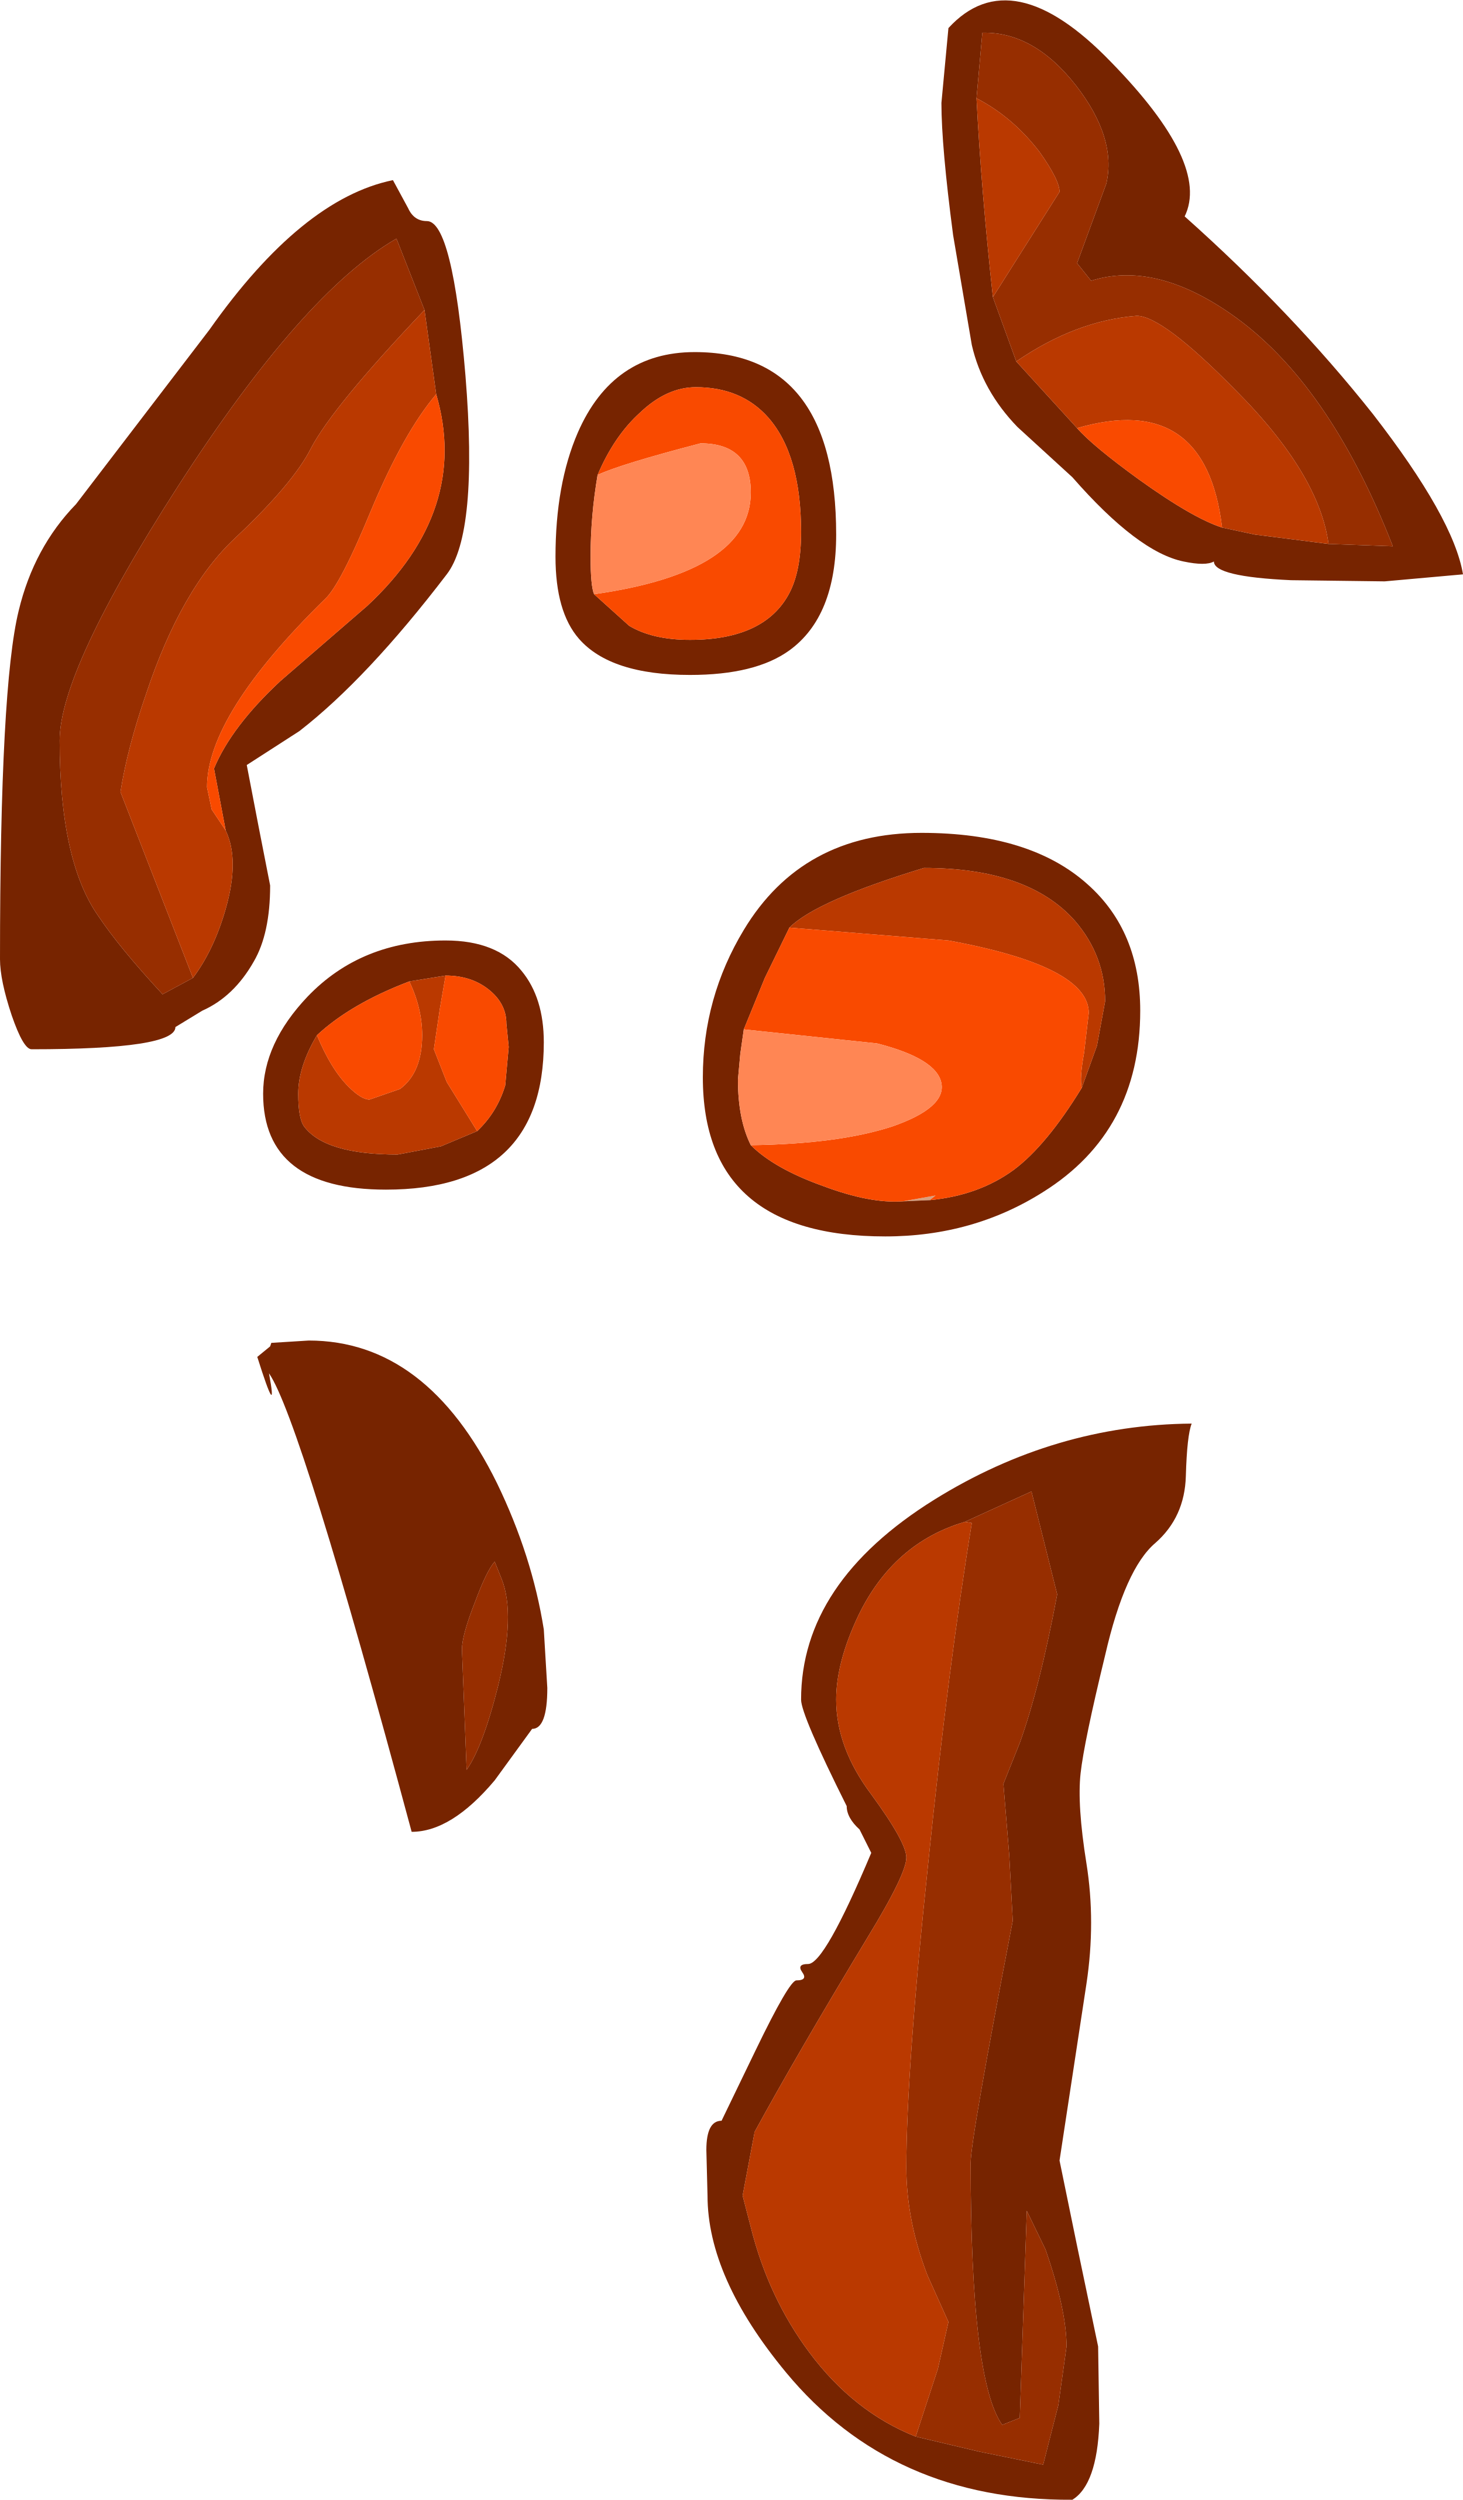 <?xml version="1.0" encoding="UTF-8" standalone="no"?>
<svg xmlns:ffdec="https://www.free-decompiler.com/flash" xmlns:xlink="http://www.w3.org/1999/xlink" ffdec:objectType="shape" height="106.85px" width="62.55px" xmlns="http://www.w3.org/2000/svg">
  <g transform="matrix(1.0, 0.0, 0.0, 1.0, -1.25, -2.15)">
    <path d="M41.0 53.45 L39.85 53.5 41.25 53.25 41.0 53.45" fill="#d79f7e" fill-rule="evenodd" stroke="none"/>
    <path d="M43.0 6.35 Q43.2 10.25 43.7 14.85 L44.7 17.6 47.3 20.45 Q47.95 21.2 49.95 22.65 52.25 24.3 53.5 24.7 L54.9 25.0 58.05 25.4 60.8 25.5 Q58.05 18.45 53.85 15.55 50.6 13.3 47.9 14.15 L47.3 13.4 48.55 10.0 Q49.0 8.05 47.25 5.8 45.45 3.5 43.25 3.55 L43.0 6.35 M48.75 4.8 Q53.0 9.15 51.9 11.4 56.5 15.5 59.95 19.85 63.4 24.3 63.8 26.7 L60.45 27.0 56.45 26.95 Q53.15 26.8 53.15 26.15 52.8 26.35 51.85 26.15 49.9 25.75 47.1 22.55 L44.75 20.4 Q43.25 18.85 42.8 16.9 L42.0 12.2 Q41.5 8.4 41.5 6.55 L41.8 3.35 Q44.5 0.4 48.75 4.8 M47.5 48.65 L48.15 46.85 48.5 44.95 Q48.5 43.0 47.2 41.5 45.2 39.25 40.75 39.25 36.15 40.65 35.0 41.8 L33.95 43.95 33.05 46.15 32.9 47.2 32.8 48.3 Q32.8 50.0 33.35 51.1 34.35 52.1 36.45 52.85 38.45 53.6 39.85 53.5 L41.0 53.45 Q43.1 53.25 44.6 52.15 46.0 51.1 47.5 48.65 M47.75 39.95 Q50.0 41.95 50.0 45.35 50.0 50.5 45.85 53.1 42.85 55.0 39.1 55.0 31.3 55.0 31.3 48.2 31.3 44.8 33.05 41.9 35.55 37.75 40.65 37.75 45.3 37.75 47.75 39.95 M30.95 17.2 Q37.0 17.2 37.0 25.0 37.0 28.5 35.0 29.95 33.55 31.0 30.75 31.0 27.35 31.0 26.0 29.45 25.0 28.3 25.0 25.95 25.0 22.85 25.95 20.65 27.45 17.2 30.95 17.2 M26.65 27.55 L28.15 28.9 Q29.15 29.5 30.75 29.5 33.95 29.5 35.0 27.5 35.5 26.55 35.5 24.9 35.5 21.6 34.1 20.0 32.95 18.7 31.0 18.7 29.75 18.7 28.6 19.8 27.5 20.8 26.8 22.45 26.5 24.2 26.5 25.95 26.5 27.2 26.65 27.55 M18.05 9.85 L18.7 11.05 Q18.95 11.6 19.5 11.6 20.6 11.6 21.15 18.2 21.7 24.95 20.35 26.7 16.95 31.15 14.05 33.4 L11.8 34.85 12.3 37.45 12.8 40.0 Q12.8 42.05 12.1 43.25 11.25 44.75 9.9 45.35 L8.75 46.05 Q8.75 47.0 2.6 47.0 2.25 47.0 1.75 45.55 1.25 44.05 1.25 43.15 1.25 31.5 2.05 28.25 2.7 25.55 4.5 23.7 L10.2 16.25 Q14.15 10.65 18.05 9.85 M19.4 15.4 L18.2 12.35 Q14.2 14.65 8.85 22.95 3.8 30.8 3.8 33.8 3.8 38.95 5.45 41.3 6.35 42.65 8.2 44.65 L9.5 43.95 Q10.4 42.75 10.9 41.0 11.5 38.9 10.9 37.65 L10.4 35.0 Q11.15 33.2 13.25 31.25 L16.95 28.05 Q21.35 23.95 19.9 19.0 L19.4 15.4 M14.4 44.75 Q16.7 42.35 20.3 42.35 22.5 42.35 23.55 43.65 24.5 44.8 24.5 46.7 24.5 53.0 17.75 53.0 12.5 53.0 12.5 48.9 12.5 46.75 14.4 44.75 M14.8 46.4 Q14.0 47.75 14.0 48.9 14.0 49.95 14.25 50.3 15.15 51.5 18.25 51.5 L20.1 51.15 21.65 50.5 Q22.5 49.7 22.85 48.55 L23.0 46.9 22.9 45.9 Q22.9 45.05 22.15 44.45 21.4 43.85 20.3 43.85 L18.75 44.1 Q16.25 45.05 14.8 46.4 M22.5 65.55 Q24.0 68.65 24.5 71.8 L24.65 74.3 Q24.65 76.05 24.0 76.05 L22.4 78.25 Q20.55 80.45 18.85 80.45 14.1 62.8 12.75 60.85 13.15 63.0 12.25 60.15 L12.8 59.7 12.85 59.55 14.45 59.45 Q19.5 59.45 22.5 65.55 M22.7 69.65 L22.4 68.9 Q22.05 69.3 21.55 70.65 21.0 72.05 21.0 72.65 L21.2 77.8 Q21.9 76.8 22.55 74.2 23.3 71.15 22.7 69.65 M37.45 79.35 Q35.5 75.45 35.5 74.8 35.5 69.8 41.2 66.25 46.35 63.05 52.2 63.0 52.0 63.5 51.95 65.25 51.9 67.0 50.65 68.1 49.35 69.2 48.5 72.9 47.6 76.6 47.45 77.95 47.3 79.3 47.7 81.8 48.1 84.3 47.7 86.95 L46.55 94.5 47.3 98.15 48.2 102.45 48.25 105.75 Q48.15 108.35 47.1 109.0 39.4 109.05 34.85 103.55 31.5 99.5 31.5 96.0 L31.45 94.05 Q31.45 92.8 32.1 92.8 L33.55 89.8 Q35.0 86.8 35.3 86.8 35.8 86.8 35.55 86.45 35.3 86.1 35.8 86.1 36.5 86.1 38.5 81.35 L38.0 80.35 Q37.45 79.85 37.45 79.35 M42.5 67.2 Q39.45 68.1 37.95 71.2 37.0 73.2 37.0 74.8 37.0 76.85 38.5 78.85 40.0 80.9 40.0 81.55 40.0 82.25 38.35 84.95 35.3 90.0 33.5 93.3 L33.5 93.35 33.0 96.0 33.35 97.35 Q34.1 100.35 35.85 102.7 37.75 105.25 40.4 106.3 L43.15 106.95 45.85 107.5 46.5 104.95 46.85 102.45 Q46.85 100.9 45.95 98.3 L45.15 96.65 44.85 105.5 44.1 105.8 Q42.75 103.9 42.75 94.6 42.75 93.6 44.55 84.25 L44.4 81.45 44.15 78.4 44.85 76.65 Q45.7 74.3 46.45 70.3 L45.35 65.9 42.5 67.2" fill="#772400" fill-rule="evenodd" stroke="none"/>
    <path d="M43.7 14.85 L46.55 10.35 Q46.55 9.85 45.7 8.65 44.55 7.15 43.0 6.35 L43.25 3.55 Q45.45 3.5 47.25 5.8 49.0 8.05 48.55 10.0 L47.3 13.4 47.9 14.15 Q50.6 13.3 53.85 15.55 58.05 18.45 60.8 25.5 L58.05 25.4 Q57.65 22.4 54.05 18.8 50.95 15.65 49.85 15.65 47.25 15.85 44.7 17.6 L43.7 14.85 M19.4 15.4 Q15.5 19.5 14.55 21.3 13.8 22.8 11.3 25.15 9.0 27.3 7.5 31.8 6.7 34.1 6.4 36.0 L9.5 43.95 8.2 44.65 Q6.35 42.65 5.45 41.3 3.8 38.95 3.8 33.8 3.8 30.8 8.85 22.95 14.2 14.65 18.2 12.35 L19.4 15.4 M22.7 69.65 Q23.3 71.15 22.55 74.2 21.9 76.8 21.2 77.8 L21.0 72.65 Q21.0 72.05 21.55 70.65 22.05 69.3 22.4 68.9 L22.7 69.65 M42.5 67.2 L45.35 65.9 46.45 70.3 Q45.7 74.3 44.85 76.65 L44.15 78.4 44.4 81.45 44.55 84.25 Q42.75 93.6 42.75 94.6 42.75 103.9 44.1 105.8 L44.85 105.5 45.15 96.65 45.95 98.3 Q46.85 100.9 46.85 102.45 L46.5 104.95 45.85 107.5 43.15 106.95 40.4 106.3 41.35 103.4 41.8 101.4 40.9 99.4 Q40.0 97.05 40.0 94.8 40.0 90.65 40.95 81.65 41.8 73.35 42.8 67.25 L42.5 67.2" fill="#972e00" fill-rule="evenodd" stroke="none"/>
    <path d="M43.0 6.35 Q44.55 7.15 45.7 8.65 46.55 9.85 46.55 10.35 L43.7 14.85 Q43.2 10.25 43.0 6.35 M44.7 17.6 Q47.25 15.85 49.85 15.65 50.95 15.65 54.05 18.8 57.65 22.4 58.05 25.4 L54.9 25.0 53.5 24.7 Q52.8 18.85 47.3 20.45 L44.7 17.6 M35.0 41.8 Q36.15 40.65 40.75 39.25 45.2 39.25 47.2 41.5 48.5 43.0 48.5 44.95 L48.15 46.85 47.5 48.65 Q47.4 48.25 47.6 47.15 L47.8 45.45 Q47.8 43.45 41.8 42.35 L35.0 41.8 M9.5 43.95 L6.4 36.0 Q6.7 34.1 7.5 31.8 9.0 27.3 11.3 25.15 13.8 22.8 14.55 21.3 15.5 19.5 19.4 15.4 L19.9 19.0 Q18.5 20.65 17.1 24.0 15.8 27.15 15.15 27.75 10.1 32.7 10.1 35.8 L10.3 36.75 10.9 37.65 Q11.5 38.9 10.9 41.0 10.4 42.75 9.5 43.95 M21.65 50.5 L20.1 51.15 18.25 51.5 Q15.15 51.5 14.25 50.3 14.0 49.95 14.0 48.9 14.0 47.75 14.8 46.4 15.4 47.85 16.15 48.6 16.7 49.15 17.05 49.15 L18.35 48.7 Q19.3 48.0 19.3 46.4 19.3 45.25 18.75 44.1 L20.3 43.85 20.05 45.3 19.8 47.0 20.35 48.4 21.65 50.5 M40.4 106.3 Q37.75 105.25 35.85 102.7 34.1 100.35 33.35 97.35 L33.0 96.0 33.5 93.35 33.5 93.3 Q35.3 90.0 38.35 84.95 40.0 82.25 40.0 81.55 40.0 80.9 38.5 78.85 37.0 76.85 37.0 74.8 37.0 73.2 37.95 71.2 39.45 68.1 42.5 67.2 L42.8 67.25 Q41.8 73.35 40.95 81.65 40.0 90.65 40.0 94.8 40.0 97.05 40.9 99.4 L41.8 101.4 41.35 103.4 40.4 106.3" fill="#ba3900" fill-rule="evenodd" stroke="none"/>
    <path d="M47.3 20.45 Q52.8 18.85 53.5 24.7 52.25 24.3 49.95 22.65 47.95 21.2 47.3 20.45 M35.0 41.8 L41.8 42.35 Q47.8 43.45 47.8 45.45 L47.6 47.15 Q47.4 48.25 47.5 48.65 46.0 51.1 44.6 52.15 43.1 53.25 41.0 53.45 L41.25 53.25 39.85 53.5 Q38.45 53.6 36.45 52.85 34.35 52.1 33.35 51.1 37.1 51.05 39.4 50.3 41.7 49.5 41.5 48.45 41.3 47.4 38.75 46.75 L33.05 46.15 33.95 43.95 35.0 41.8 M26.65 27.55 Q33.35 26.6 33.35 23.2 33.35 21.1 31.2 21.1 27.75 22.0 26.8 22.45 27.5 20.8 28.6 19.8 29.75 18.7 31.0 18.7 32.95 18.7 34.1 20.0 35.5 21.6 35.5 24.9 35.5 26.55 35.0 27.5 33.95 29.5 30.75 29.5 29.15 29.5 28.15 28.9 L26.65 27.55 M10.9 37.65 L10.3 36.75 10.1 35.8 Q10.1 32.7 15.15 27.75 15.8 27.15 17.1 24.0 18.5 20.65 19.9 19.0 21.35 23.95 16.95 28.05 L13.25 31.25 Q11.15 33.2 10.4 35.0 L10.9 37.65 M21.65 50.5 L20.35 48.4 19.8 47.0 20.05 45.3 20.3 43.85 Q21.4 43.85 22.15 44.45 22.9 45.05 22.9 45.9 L23.0 46.9 22.85 48.55 Q22.5 49.7 21.65 50.5 M18.75 44.1 Q19.3 45.25 19.3 46.4 19.3 48.0 18.35 48.7 L17.05 49.15 Q16.7 49.15 16.15 48.6 15.4 47.85 14.8 46.4 16.25 45.05 18.75 44.1" fill="#f94a00" fill-rule="evenodd" stroke="none"/>
    <path d="M33.35 51.1 Q32.8 50.0 32.8 48.3 L32.9 47.2 33.05 46.15 38.75 46.75 Q41.3 47.4 41.5 48.45 41.7 49.5 39.4 50.3 37.1 51.05 33.35 51.1 M26.8 22.45 Q27.75 22.0 31.2 21.1 33.35 21.1 33.35 23.2 33.35 26.6 26.65 27.55 26.5 27.2 26.5 25.95 26.5 24.2 26.8 22.45" fill="#ff8654" fill-rule="evenodd" stroke="none"/>
  </g>
</svg>
